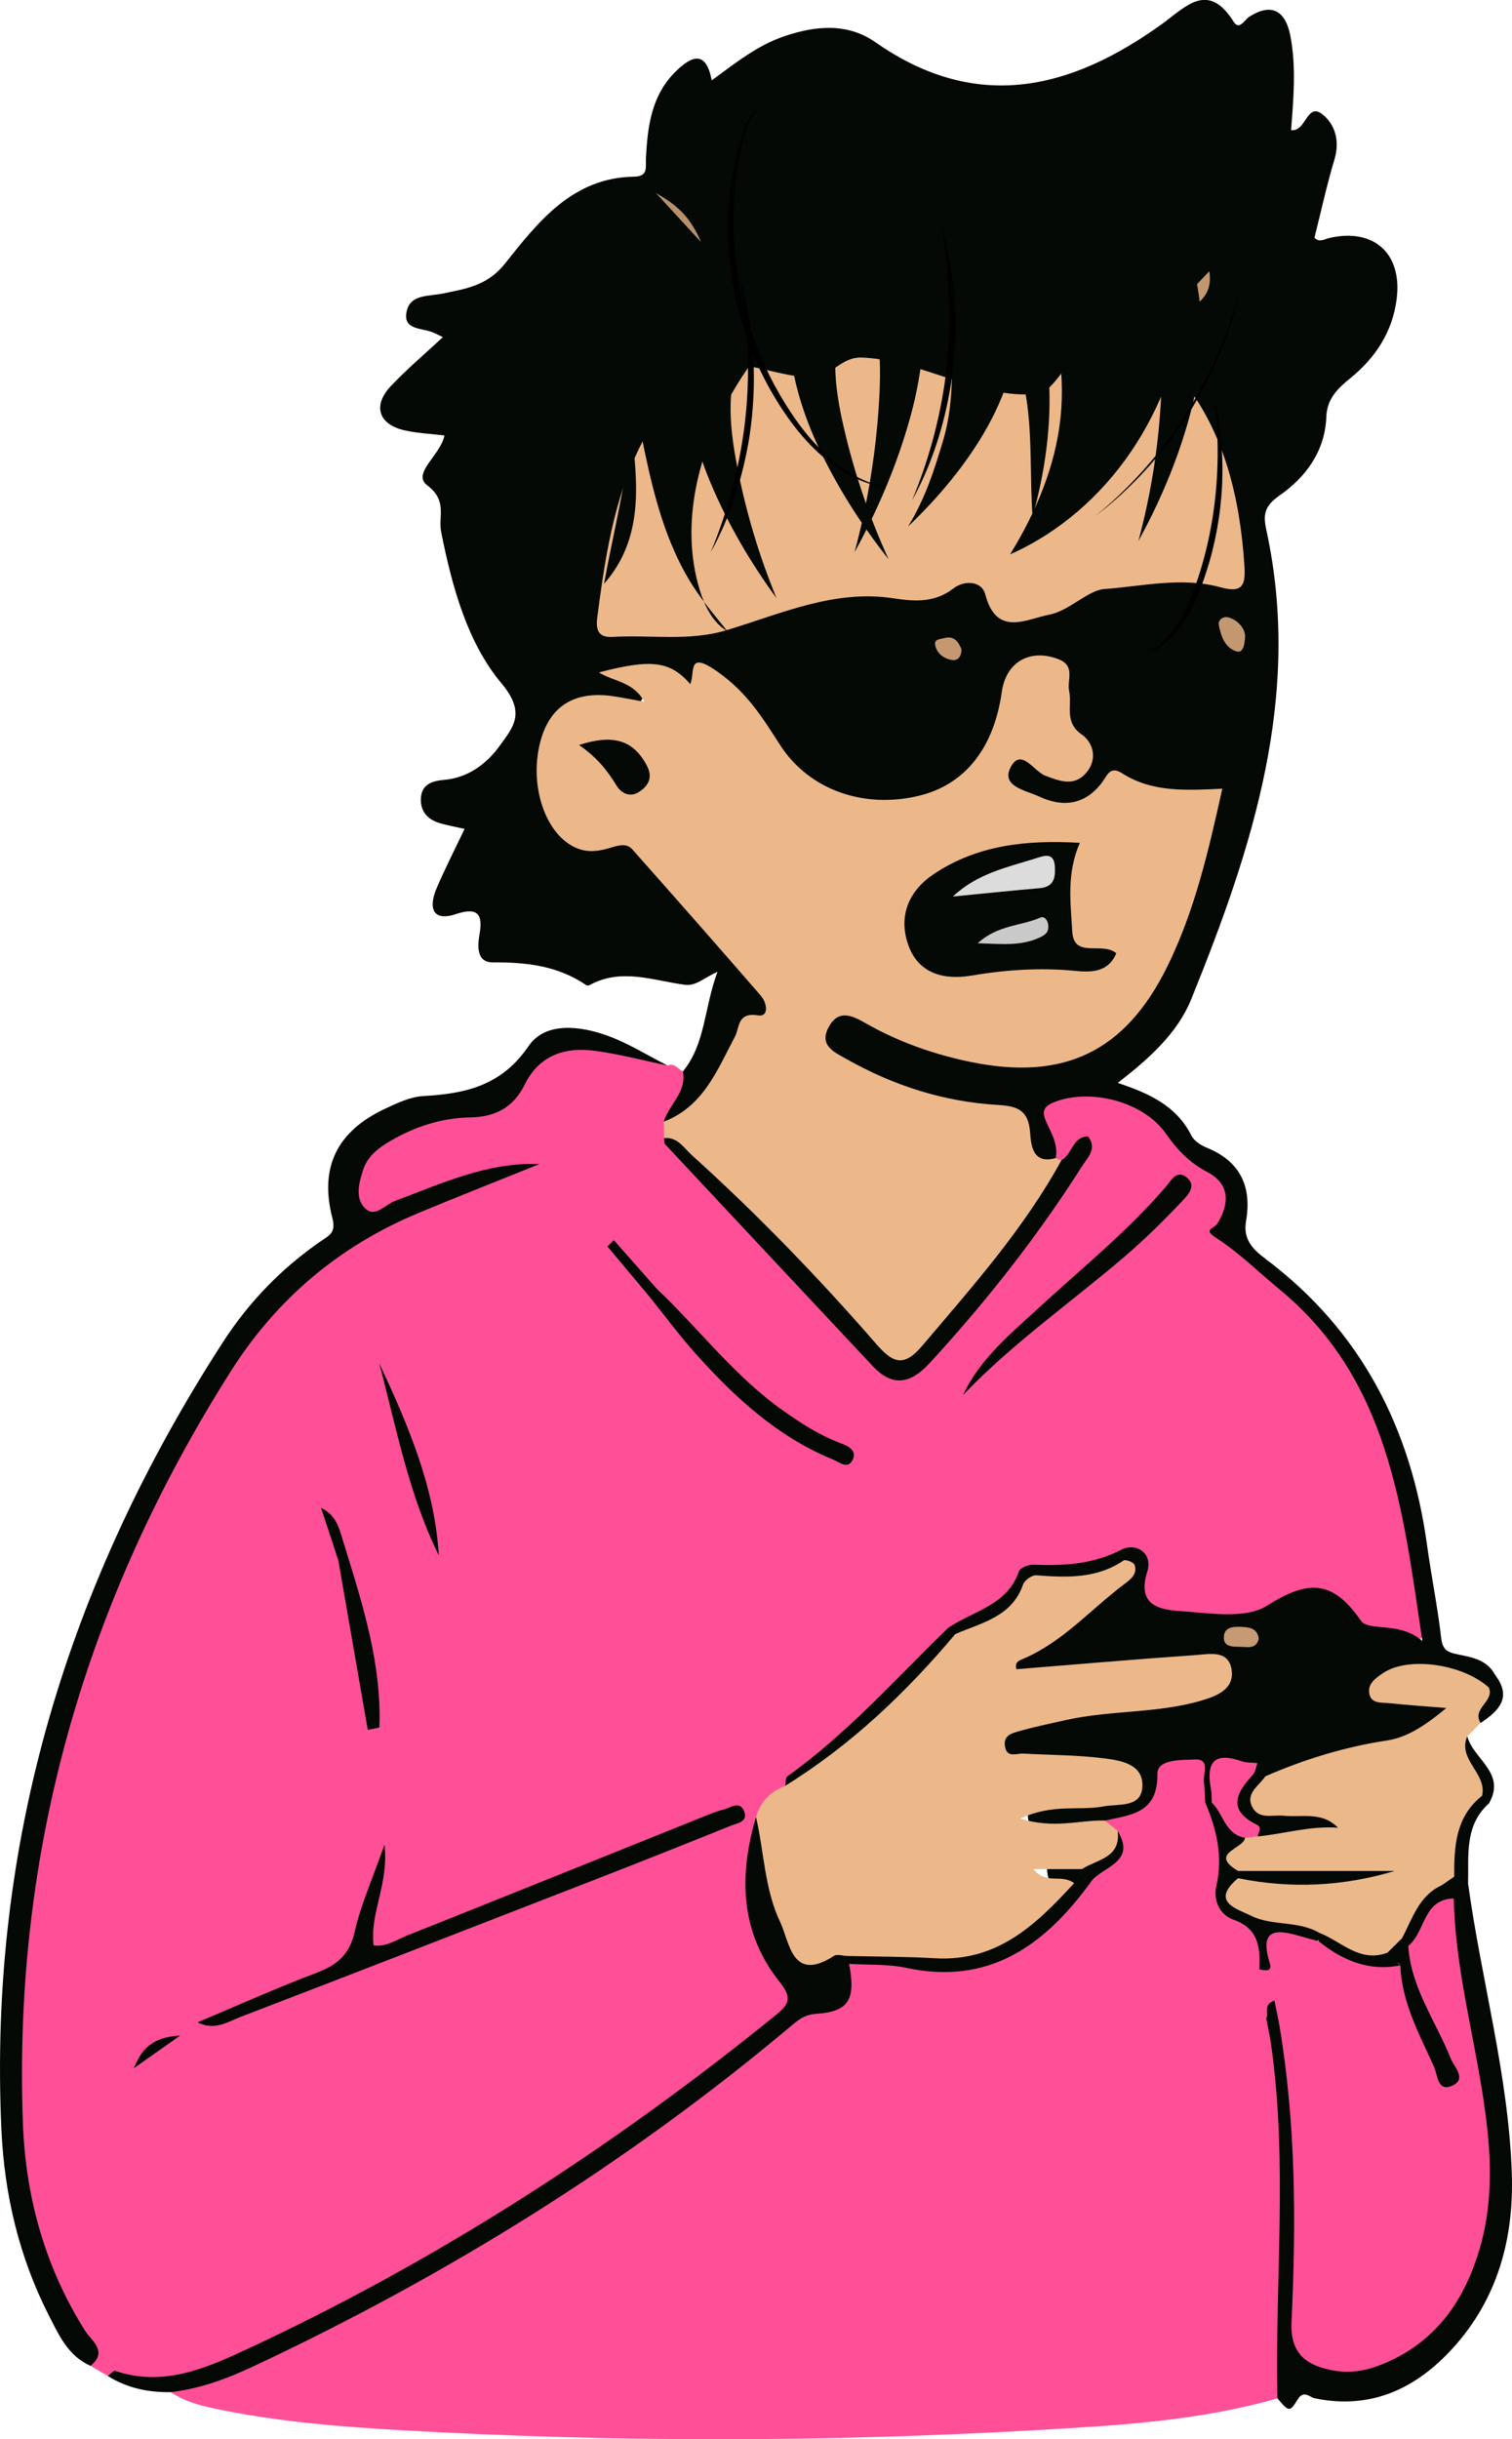 <?xml version="1.0" encoding="UTF-8"?><svg id="Layer_2" xmlns="http://www.w3.org/2000/svg" viewBox="0 0 703.53 1134.77"><g id="Layer_1-2"><path d="M50.18,1105.33c-2.69-1.57-5.39-3.14-8.08-4.71-1.11-7.5-5.44-13.57-9.17-19.81-18.57-30.96-26.13-64.94-27.15-100.51-2.89-100.01,19.38-194.77,63.44-284.02,22.68-45.95,47.16-91.54,93.34-119.96,25.61-15.76,53.46-25.36,78.44-33.54-15.75,4.55-34.39,11.1-52.62,18.98-7.04,3.04-15.29,8.31-21.47.18-6.61-8.69-3.77-18.15,3.22-25.76,11.57-12.6,26.5-18.52,43.31-19.51,11.19-.66,19.77-5.03,26.85-13.93,15.01-18.88,29.86-22.38,52.63-13.48,5.84,2.28,11.56,4.87,17.66,6.44,3.28-1.37,4.86,1.65,7.18,2.78,7.19,8.97-1.23,15.23-3.86,22.49-.71,2.72-.79,5.47-.27,8.24,8.3,13.55,21.13,23.05,31.26,34.99,19.25,22.68,40.95,43.18,60.95,65.26,10.71,11.82,16.42,11.09,27.01-.97,24.84-28.29,48.27-57.72,68.82-89.58,1.74-.64-2.5-2.45-1.32-.71.11.17-.38.38-1.21,1-1.74,1.29-3.61,2.04-5.79,2.03-1.57-.36-2.86-1.13-3.88-2.38-2.25-8.63-11.52-17.68-3.06-25.99,8.77-8.62,20.92-8.35,32.62-4.92,9.22,2.7,17.89,6.64,24.02,14.14,6.68,8.17,13.65,15.69,22.71,21.35,7.01,4.37,9.73,12.07,6.87,19.27-4.15,10.46,1.75,15.43,8.19,21.11,12.08,10.65,25.17,19.8,35.8,32.53,24.81,29.71,36.29,64.31,42.09,101.5,1.69,10.87,4.71,21.5,5.58,32.48.76,9.59-1.42,15.26-13.33,11.71-11.84-3.53-24.73-3.49-32.6-15.89-2.92-4.59-9.46-4.73-14.36-1.6-15.43,9.83-32.81,9.88-49.97,9.71-16.73-.16-22.59-5.75-25.44-22.65-1.13-6.7-4.74-8.52-9.63-5.43-10.45,6.6-21.87,6.41-33.38,6.54-5.1.06-9.39,1.93-11.97,6.27-6.66,11.18-17.94,15.58-28.92,20.51-10.38,4.27-14.73,14.57-21.66,22.18-16.62,18.26-36.75,32.49-54.67,49.23-4.85,5.11-11.22,8.97-13.25,16.38-7.39,26.16-5.24,50.84,11.35,73.23,7.48,10.1,1.42,16.02-6.07,22.15-49.95,40.92-102.84,77.55-158.81,109.77-25.46,14.65-52.09,26.98-78.04,40.64-23.2,12.21-46.77,20.8-73.33,12.26Z" style="fill:#ff5097; stroke-width:0px;"/><path d="M441.11,757.37c11.59-8,27.59-10.41,33.02-26.4.56-1.64,4.44-3.14,6.71-3.05,14.15.55,27.62-.11,40.91-6.97,6.62-3.42,14.88,1.28,12.03,10.36-4.95,15.78,6.17,17.57,15.58,18.21,13.49.93,30.11,3.79,40.14-2.52,18.99-11.95,30.41-12.31,43.73,6.95,3.63,5.25,18.05.16,28.58,9.48-9.22-62.58-15.84-121.89-66.46-163.59-9.7-7.99-18.72-17.01-29.21-23.75-6.79-4.37-1.39-4.12.34-6.94,5.55-9.06,6.03-18.27-4.75-23.91-8.2-4.29-13.93-10.24-19.18-17.78-10.53-15.14-35.38-21.31-52.07-14.72-5.7,2.25-5.53,5.14-3.48,9.57,2.4,5.19,5.36,10.27,4.26,16.38-8.27,5.69-11.9-1.31-13.6-6.55-3.58-11-11.28-13.31-21.4-14.74-20.28-2.87-40.14-7.75-58.13-18.27-3.16-1.85-6.52-3.41-9.31-5.83-5.03-4.36-9.06-9.48-5.48-16.35,3.9-7.49,10.77-7.33,17.79-5.15,4.52,1.4,8.58,3.9,12.89,5.8,19.33,8.53,39.19,13.7,60.69,14.23,27.39.69,45.96-12.24,59.27-34.25,14.28-23.61,20.85-50.18,27.33-76.69,1.99-8.13-1.63-10.5-8.9-10.27-8.46.26-16.78-.78-24.68-3.91-7-2.77-11.73,1.06-17.16,4.56-12.09,7.8-27.67,6.4-37.98-2.64-4.22-3.7-7.52-8.05-4.06-13.58,3.17-5.06,8.14-3.49,12.67-1.6,2.42,1.01,4.64,2.45,7.11,3.34,4.06,1.46,8.39,2.62,11.54-1.38,3-3.8,2.02-8.31-.6-11.71-5.1-6.64-6.79-13.83-6.16-22.04.46-5.99-2.16-10.2-8.86-10.5-6.17-.27-11.6.83-13.57,7.86-.57,2.02-.84,4.11-1.32,6.14-7.48,32.15-23.16,47.64-51.53,50.98-24.97,2.93-52.78-13.09-64.41-38.96-4.85-10.8-15.77-21.56-22.12-19.3-15.2,5.43-26.24-9.44-39.27-3.32,2.44,2.69,9.07,4.75,7.01,10.05-2.35,6.06-8.84,3.66-13.92,3.36-17.48-1.04-25.23,3.88-29.74,18.84-4.39,14.57,1.37,35.01,11.65,41.44,3.21,2.01,6.95,3.79,10.4,2.66,13.77-4.51,20.99,3.73,29.05,12.77,14.97,16.8,30.22,33.37,44.69,50.61,6.97,8.31,11.02,15.91-1.26,24.73-8.31,5.98-9.6,18.49-16.8,26.2-6.77,7.25-11.06,18.56-24.24,16.56,2.45-7.97,10.76-13.72,8.89-23.34,10.53-12.76,9.79-29.28,16.1-46.33-6.26,2.72-9.88,6.73-15.23,6.02-14.77-1.96-29.65-7.99-44.4.23-.38.21-1.15.14-1.53-.12-13.12-8.92-27.72-10.64-43.25-10.51-7.35.06-7.43-6.69-6.3-13.14,1.45-8.22.02-13.03-10.86-9.38-11.23,3.76-12.91-3.11-9.11-12,3.87-9.05,8.36-17.82,13-27.59-4.38-.99-7.85-1.62-11.22-2.58-5.61-1.58-9.23-5.17-9.12-11.21.12-6.74,4.93-8.51,10.66-9,11.31-.96,20-7.46,26.06-15.92,6.11-8.53,12.44-15.11.8-29.01-15.96-19.04-23.03-45.14-28.06-70.36-1.47-7.38,3.1-14.5-6.54-21.8-7.24-5.49,6.46-14.23,8.05-23.16-6.23-.76-12.52-1.02-18.55-2.38-12.13-2.73-14.97-11.51-6.37-20.6,7.49-7.93,15.88-15,24.21-22.77-1.62-.76-2.92-1.35-4.19-1.97-5.09-2.49-14.82-.93-12.62-10.24,1.84-7.78,10.1-6.68,16.85-8.09,10.3-2.15,20.53-3.48,28.72-13.76,15.46-19.38,31.43-40.14,60.14-40.58,6.78-.1,5.37-4.38,5.58-8.55.73-14.81,2.55-29.4,13.96-40.5,7.26-7.07,13.98-9.96,16.64,4.26,11.09-8.12,21.28-16.33,33.92-20.59,14.56-4.9,29.26-6.24,42.26,2.85,46.93,32.8,90.7,22.24,133.36-8.51,10.87-7.83,21.32-20.16,33.31-1.04,2.63,4.19,4.93-.78,7.17-2.23,10.84-7.02,17.03-2.39,19.19,8.64,2.83,14.5,1.5,29.24.37,44.04,6.98.92,7.28-13.04,14.48-7.45,6.04,4.7,8.28,12.49,5.7,21.08-3.59,11.95-6.23,24.18-9.3,36.39,2.22,2.44,4.68.65,7.05.11,20.6-4.68,33.84,7.24,31.21,28.29-1.92,15.39-9.83,27.44-21.64,37.02-5.85,4.74-10.8,9.54-11.1,17.88-.58,15.97-9.54,28.11-21.66,36.55-7.13,4.97-7.85,8.83-6.26,16.1,16.82,77.22-6.55,148.2-34.87,218.16-6.57,16.22-19.89,27.95-34.26,39.1,14.57,4.86,27.28,10.58,34.25,24.48,1.25,2.5,4.46,4.56,7.23,5.68,15.58,6.36,20.94,18.09,18.23,34-1.45,8.48,2.75,12.97,9.12,17.75,44.33,33.33,67.62,78.72,75.07,133.01,1.99,14.52,4.95,28.91,6.61,43.46.64,5.59,3.23,6.57,7.76,7.49,6.56,1.33,13.51,2.5,17.2,9.35,2.7,3.6,1.6,5.85-2.48,7.05-15.49-5.29-30.9-12.59-49.84-2.33,8.65,5.75,16.64,5.4,23.83,7.39,8.52,2.35,8.57,6.84,2.34,11.86-5.33,4.3-11.7,7.67-18.2,8.93-20.54,3.97-40.36,10.6-60.66,15.43-2.97-.35-5.21-2.5-8.03-3.24-15.5-6.77-14.26,7.36-18.41,14.75-1.41.62-2.82.65-4.24.02-1.06-1.18-1.71-2.58-2.33-4.04-1.66-3.94.35-10.59-6.63-10.69-4.67-.07-7.43,3.76-8.98,7.78-5.38,13.95-17.68,16.64-30.24,19.11-5.69,1.23-11.5,1.55-17.22,1.01-6.32-.59-16.23,1.74-16.21-7.56.01-7.81,9.38-6.46,15.36-6.91,7.3-.55,14.72.07,21.86-1.98,3.39-.98,8.03-1.47,7.99-6.06-.03-4.31-4.35-5.51-7.79-6.7-6.56-2.28-13.43-2.03-20.24-2.08-5.24-.04-10.51.28-15.72-.17-6.06-.53-13.97.57-15.11-7.79-1.21-8.95,6.73-10.96,13.2-12.8,11.59-3.3,23.37-5.96,35.49-6.57,12.06-.6,23.94-2.81,35.87-4.37,6.4-.84,16.5-1.73,15.88-9.54-.7-8.8-10.85-6.31-16.88-5.57-16.13,1.99-32.42,2.08-48.47,4.62-6.76,1.07-13.55,1.53-20.37,1.41-3.06-.05-6.69.18-7.84-3.62-1.05-3.5,1.49-5.81,3.72-8.05,1.48-1.49-.58-.06,1.23-.95,15.74-7.78,27.31-20.63,39.58-33.77,0,0-.65.43-2,.55-19.78,1.78-37.86,6.83-51.96,22.4-3.58,3.95-10.21,5.14-16.17,5.24-2.6-.4-4.86-1.19-4.78-4.46Z" style="fill:#040905; stroke-width:0px;"/><path d="M514,846.98c12.07-2.71,24.76-3.25,24.54-21.72-.08-7,11.16-6.4,17.31-6.72,7.57-.39,3.77,6.7,4.34,10.7.43,3.06.39,6.18.57,9.27,8.51,7.91,12.7,16.98,10.57,29.15-1.84,10.52-.93,20.21,11.11,26.16,8.64,4.27,7.16,14.14,7.3,22.42.25,8.47-4.3,17.77,4.36,24.81,3.74,22.64,5.72,45.34,5.47,68.32-.32,29.2-.43,58.4.13,87.6.13,6.71.75,13.73-5.31,18.76-35.92,10.36-73.06,12.53-109.96,14.67-99.2,5.75-198.49,5.83-297.71.17-27.57-1.57-55.22-3.77-82.41-9.16-8.61-1.71-17.38-3.48-24.91-8.57,19.81-10.3,41.04-17.32,61.07-27.32,79.39-39.62,153.83-86.64,221.81-143.76,4.89-4.11,10.23-7.18,16.52-8.58,7.22-1.6,12.72-5.18,13.28-13.29.53-7.72,5.78-9.13,11.92-9.52,5.75-.37,11.63-.86,17.19.59,28.47,7.42,51.27-1.91,70.33-23.06,3.85-4.27,8.17-8.1,11.96-12.41,3.98-7.53,16.23-9.76,13.67-21.44-1.14-2.32-3.12-4.27-3.14-7.08Z" style="fill:#ff5097; stroke-width:0px;"/><path d="M310.58,495.69c-11.17-2.32-22.26-5.27-33.54-6.81-14.03-1.92-26.09,1.87-32.89,15.68-5.19,10.54-13.63,15.07-25.25,15.26-13.31.22-25.72,4.26-37.23,10.94-5.53,3.21-10.63,7.1-12.68,13.4-1.94,5.97-3.9,13.11.79,17.88,4.66,4.73,9.33-1.59,13.83-3.27,21.81-8.16,43.07-18.19,67.46-17.26-18.74,7.57-37.56,14.97-56.22,22.73-36.85,15.34-65.99,39.84-87.42,73.64C39.68,744.73,6,861.08,10.66,987.82c1.26,34.42,10.35,67.04,29.04,96.64,2.73,4.32,10.78,9.52,2.39,16.16-10.42-4.61-14.76-14.42-19.45-23.63-13.74-26.98-20.58-56-21.97-86-6.19-133.55,30.96-255.1,103.1-366.66,12.03-18.61,27.3-34.4,45.66-47.02,3.75-2.58,7-3.79,5.23-10.63-6.17-23.88,2.32-40.49,24.61-50.94,5.63-2.64,11.73-5.5,17.76-5.84,19.66-1.13,36.32-4.78,48.97-23.31,7.71-11.3,23.86-9.41,36.61-4.79,9.73,3.52,18.68,9.18,27.98,13.89Z" style="fill:#040905; stroke-width:0px;"/><path d="M588.79,826.35c18.2-7.93,36.88-13.68,56.69-16.67,9.63-1.45,18.54-7.63,27.51-15.1-8.89-.73-17.8-1.31-26.67-2.25-3.41-.36-8.12.35-9.13-4.16-1.06-4.76,2.83-7.46,6.31-9.82,11.61-7.85,36.76-4.41,49.21,6.65,6.43,7.28-2.53,11.02-3.79,16.54-2.07,2.07-4.14,4.13-6.21,6.2-.49,10.58,12.29,17.18,8.61,28.72-9.94,9.81-12.28,22.24-12.21,35.51-1.14,2.93-3.32,4.97-5.75,6.8-9.83,5.71-12.48,16.9-19.06,25.11-2.24,3.17-5.01,5.73-8.51,7.47-14.18,5.62-24.11-5.32-35.89-9.18-11.37-2.96-23.1-4.58-33.6-10.41-5.67-3.15-7.72-8.05-7.82-13.97-.09-5.75,3.44-6.79,8.28-5.52,21.42,2.24,42.92.05,56.7.77-13.07-.35-33.83.94-54.56-.46-12.54-6.26-12.55-7.08-.21-20.08,2.3-1.2,4.77-1.93,7.32-2.31,9.89-1.93,19.88-2.8,26.59-2.05-3.68.13-10.76-.39-17.83.15-6.5.5-13.02-.09-14.64-7.93-1.41-6.85,1.13-12.19,8.64-14Z" style="fill:#ebb889; stroke-width:0px;"/><path d="M507,876.33c-21.2,28.79-46.89,47.37-85.28,39.15-8.54-1.83-17.58-1.3-26.65-1.87,3.21,16.69-.11,22.24-15.4,23.26-5.59.37-8.54,3.08-11.99,5.98-76.13,63.88-159.82,115.77-249.67,157.95-12.35,5.8-24.98,10.51-38.63,12.05-10.41.16-20.26-1.88-29.2-7.5,1.14-.85,2.62-2.66,3.4-2.4,21.19,7.2,40.15-.29,58.83-8.92,89.26-41.24,171.26-94.04,247.62-155.82,5.84-4.72,9.53-7.73,3.04-15.79-18.67-23.16-19.44-49.65-11.31-77.11,7.78,6.34,6.14,16.07,8.6,24.3,1.64,5.49,2.51,11.21,4.14,16.73,5.98,20.22,8.2,21.58,29.12,20.64,14.09-.64,28.24-.79,42.3-.05,20.81,1.1,35.73-9.47,49.52-22.94,1.75-1.71,4.26-3.19,3.37-6.44-3.11-11.32-2.62-11.86,9.85-11.21,2.11.11,4.11.72,6.05,1.55,3.19,2.17,4.83,4.75,2.28,8.45Z" style="fill:#040905; stroke-width:0px;"/><path d="M670.85,877.06c1.93-1.34,3.85-2.67,5.78-4.01,3.7-1.99,4.66,1.49,6.48,3.25,6.15,44.98,18.77,89.01,20.33,134.66,1.04,30.37-6.56,58.33-27.25,81.21-17.06,18.87-38.07,29.03-64.5,23.54-2.37-.49-5.06-4.06-7.88.54-3.71,6.05-4.13,5.79-9.43-.51-1.18-54.82,4.85-109.76-2.93-164.46-.58-4.09-1.5-8.12-2.26-12.18-3.25-3.86-4.02-8.16,1.42-9.88,5.48-1.73,7.16,3.42,7.87,7.46,3.62,20.62,7.13,41.28,7.3,62.29.2,25.13-.21,50.26.15,75.39.27,19.28,9.16,26.99,28.04,22.77,26.1-5.83,40.79-24.93,48.81-48.67,9.66-28.6,6.1-57.98.36-86.91-4.79-24.16-9.15-48.33-10.88-72.9.61-3.97-2.55-7.52-1.42-11.58Z" style="fill:#040905; stroke-width:0px;"/><path d="M683.11,876.29c-2.16-1.08-4.32-2.16-6.48-3.25-.05-14.04.61-27.83,12.96-37.59,2.91-.48,4.68.06,3.19,3.54-11.46,10.3-9.35,24.11-9.67,37.3Z" style="fill:#040905; stroke-width:0px;"/><path d="M692.78,838.99c-1.06-1.18-2.13-2.36-3.19-3.54,2.52-10.43-11.58-16.75-6.87-27.72,2.73,10.62,18.33,17.1,10.06,31.26Z" style="fill:#040905; stroke-width:0px;"/><path d="M688.93,801.54c-4.3-6.79,6.71-10.07,3.79-16.54,2.76-1.11,2.3-3.76,2.83-5.93,8.23,10.57,1.85,16.83-6.62,22.47Z" style="fill:#040905; stroke-width:0px;"/><path d="M308.86,521.8c18.41-7.01,24.85-23.97,33.1-39.54,2.25-4.25.99-11.45,10.71-9.9,5.36.86,4.2-5.87,1.34-9.16-19.82-22.82-39.76-45.53-59.84-68.11-2.81-3.16-6.91-1.64-10.41-.61-5.11,1.5-10.03,2.27-15.27.15-14.45-5.84-22.48-28.77-17.11-49.45,4.38-16.86,16.08-24.07,34.5-21.21,4.07.63,8.1,1.45,13.91,2.51-5.02-9.38-14.18-9.35-21.12-13.65,24.37-6.42,33.27-5.29,42.52,5.46,2.34-5.66-1.61-15.88,12.64-5.83,13.8,9.73,20.84,21.22,29.08,34.04,13.67,21.26,39.46,29.91,64.95,23.63,21.22-5.23,34.57-22.07,38.28-48.28,1.98-14.01,13.21-20.23,26.32-15.2,8.13,3.11,3.91,9.74,5,14.75,1.49,6.85-2.48,14.46,5.87,20.31,5.69,3.98,7.44,11.93,1.8,18.14-5.52,6.08-12.05,3.57-18.77,1.01-5.35-2.04-11.49-13.54-16.3-3.53-4.14,8.62,7.48,10.41,13.5,13.24,11.19,5.26,21.48,3.78,29.27-6.64,2.48-3.31,3.63-7.81,9.34-4.16,14.02,8.95,29.88,7.92,46.57,7.14-6.43,28.96-12.85,56.91-25.64,82.82-19.58,39.65-48.14,53.24-91.6,44.28-17.02-3.51-33.22-9.22-48.37-17.8-6.2-3.51-12.76-7.06-17.44,1.42-4.9,8.88,2.64,11.92,8.53,15.24,21.73,12.25,45.06,19.67,69.93,21.16,9.09.54,14.34,2.17,15.15,12.78.42,5.45.96,15.11,11.95,11.92.81.59,1.71.92,2.71.97,3.23,5.86-.95,10.01-3.66,14.19-16.83,26-35.97,50.24-57.22,72.75-11.85,12.55-16,12.51-28.35.09-19.93-20.04-38.14-41.7-58.2-61.66-12.24-12.18-24.89-23.86-37.54-35.57-.04-2.55-.08-5.11-.11-7.66Z" style="fill:#ecb889; stroke-width:0px;"/><path d="M503.41,869.53h-22.6c6.11,7.55,12.8,1.99,18.97,6.54-17.81,19.5-35.81,36.63-64.72,34.93-13.58-.79-27.21-.74-40.82-1.07-2.09-.05-4.75-.97-6.2-.03-19.62,12.7-20.56-6.39-25.05-15.8-7.24-15.18-7.46-32.5-11.21-48.8,2.07-7.16,6.76-11.85,13.6-14.53,25.09-20.55,50.34-40.94,71.06-66.19,2.08-2.53,5.19-3.27,8.06-4.4,12.23-5.29,26.28-7.95,31.54-23.06.69-1.97,4.14-4.43,6.12-4.28,14.17,1.1,28.06,1.66,40.63-6.88.91-.62,4.63.78,5.08,1.97,1.61,4.27-1.94,6.94-4.69,8.99-15.6,11.69-28.61,26.92-47.06,34.77-1.73.74-4.15,1.37-3.18,4.85,27.69-2.23,55.45-4.64,83.25-6.56,6.38-.44,15.37-2.61,16.86,6.68,1.43,8.93-6.47,12.22-13.73,14.38-20.72,6.16-42.6,4.45-63.54,9.19-7.12,1.61-14.3,3.06-21.31,5.06-3.3.94-7.63,1.83-6.89,6.96.83,5.82,5.36,3.37,8.62,3.55,12.51.69,25.12.63,37.52,2.21,8.04,1.02,18.72,2.78,17.78,13.68-.81,9.44-11.28,7.38-18.01,8.67-11.4,2.17-23.63-1.43-38.71,5.65,15.62,5,27.53.62,39.22.94,2.02,1.59,4.03,3.18,6.04,4.77,2.94,13.86-6.31,16.32-16.63,17.79Z" style="fill:#ecb889; stroke-width:0px;"/><path d="M308.98,529.46c6.27-.64,9.15,4.52,12.86,7.87,30.35,27.41,58.78,56.76,85.59,87.59,7.96,9.15,12.95,11.44,21.74,1.08,23.34-27.5,47.32-54.44,64.77-86.33,4.98-2.58,4.91-10.75,12.28-11.04,4.47,5.69-.18,9.87-2.7,13.84-20.81,32.77-44.71,63.14-70.99,91.7-8.75,9.51-17.12,11.34-26.49,1.33-32.19-34.37-64.39-68.72-96.53-103.13-.57-.61-.37-1.93-.53-2.91Z" style="fill:#040905; stroke-width:0px;"/><path d="M91.91,940.83c18.87-7.93,36.89-16.09,55.36-23.05,9.57-3.61,15.35-8.42,17.75-19.05,2.83-12.55,8.24-24.53,13.89-40.61,2.1,18.55-6.94,31.64-5.06,46.91,5.8.83,10.65-2.65,15.6-4.62,45.67-18.16,91.24-36.56,136.85-54.87,3.4-1.36,6.8-2.82,10.33-3.7,3.19-.79,7.48-4.31,9.56.65,2.17,5.18-3.38,5.72-6.33,6.92-20.83,8.45-41.73,16.73-62.68,24.88-55.05,21.42-110.11,42.84-165.26,64-5.97,2.29-12.05,6.57-20.01,2.54Z" style="fill:#040905; stroke-width:0px;"/><path d="M448.11,649c7.92-17.01,22.12-28.49,35.32-40.66,19.97-18.4,41.19-35.46,58.98-56.19,2.39-2.78,5.08-8.32,9.92-4.26,4.65,3.9.11,8.34-2.21,10.8-8.57,9.1-17.53,17.92-27.02,26.04-24.97,21.37-52.1,40.24-74.99,64.26Z" style="fill:#040905; stroke-width:0px;"/><path d="M305.54,599.48c19.64,18.63,36.06,40.57,58.39,56.44,8.53,6.07,17.24,11.73,27.08,15.42,3.6,1.35,7.69,3.26,5.85,7.52-2.16,5.01-6.27,1.37-9.29.13-25.77-10.56-45.66-28.88-63.87-49.22-7.62-8.52-14.44-17.76-21.62-26.68-.99-3.25.51-4.12,3.45-3.61Z" style="fill:#040905; stroke-width:0px;"/><path d="M204.19,723.64c-14.06-28.55-19.75-59.36-27.76-89.49,13.38,28.62,25.83,57.52,27.76,89.49Z" style="fill:#040905; stroke-width:0px;"/><path d="M160.37,719.27c8.55,27.6,17.26,55.16,16.16,84.39-1.8.37-3.6.75-5.4,1.12-4.57-26.31-9.15-52.62-13.72-78.93-.94-3.06-2.95-6.59,2.95-6.57Z" style="fill:#040905; stroke-width:0px;"/><path d="M444.5,760.18c-22.99,27.33-48.61,51.71-79.13,70.59.3-1.5.07-3.74.98-4.39,27.83-19.86,50.42-45.38,74.75-69.01,1.13.94,2.26,1.87,3.39,2.81Z" style="fill:#040905; stroke-width:0px;"/><path d="M305.54,599.48c-1.15,1.2-2.3,2.41-3.45,3.61-6.49-7.74-12.97-15.49-19.46-23.23,1-.97,2-1.94,3.01-2.91,6.63,7.51,13.27,15.02,19.9,22.53Z" style="fill:#040905; stroke-width:0px;"/><path d="M160.37,719.27c-.98,2.19-1.97,4.38-2.95,6.57-2.68-8.13-5.36-16.26-8.05-24.39,8.13,3.91,8.73,11.29,11,17.81Z" style="fill:#040905; stroke-width:0px;"/><path d="M62.31,962.13c3.35-8.27,7.95-14.48,21.53-15.17-9.51,6.7-15.52,10.94-21.53,15.17Z" style="fill:#040905; stroke-width:0px;"/><path d="M554.42,143.65c-11.71,9.88-17.81,16.44-4.07,33.45,19.33,23.93,26.75,55.06,28.7,86.54.55,8.87-1.21,12.33-11.13,9.58-17.89-4.95-36.29-.5-54.12.82-7.59.56-16.27,10.12-25.58,11.92-10.84,2.1-24.54,10.44-29.77-9.41-1.72-6.52-9.87-6.59-14.72-2.87-8.85,6.8-18.02,6.18-28.04,4.65-27.57-4.21-52.33,7.26-77.71,14.87-17.52,5.25-35.35,2.04-53.02,3.1-6.79.41-7.75-3.62-7.05-9.05,5.98-46.74,14.21-92.44,56.42-122.5,1.69-1.2,3.59-2.6,4.47-4.36,13.79-27.69,38.16-24.47,62.48-21.68,27.06,3.1,53.67,8.77,80.19,14.7,25.2,5.64,48.72,5.27,68.65-13.96,3.58-.79,5.01.62,4.32,4.21Z" style="fill:#ecb889; stroke-width:0px;"/><path d="M576.04,873.77c-13.15,11.12-.4,14.24,6.2,17.51,9.78,4.84,21.8,2.13,31.6,7.89.7,1.49.45,2.76-.87,3.78-9.14,1.63-20.75-.72-21.49,14.2-.08,1.64-4.16,2.67-5.53-.98.45-10.05-.16-18.97-12.14-23.16-6.13-2.14-9.38-8.82-7.87-15.44,3.17-13.83.21-26.53-5.17-39.06,1.01-.02,2.03,0,3.04.03,9.2,1.65,10.66,10.62,15.5,16.39-.52,5.27-17.21,7.14-3.25,15.45.76.76,1.01,1.51.75,2.26-.26.75-.51,1.13-.77,1.13Z" style="fill:#040905; stroke-width:0px;"/><path d="M579.3,854.93c-9.33-1.53-10.01-11.23-15.5-16.39-.09-2.02.06-4.08-.32-6.05-2.25-11.87.78-17.82,14.07-13.18,2.33.81,5,.64,7.51.93,3.6,2.91,1.31,5.64-.55,7.98-5.98,7.53-9.22,13.93,2.87,19.3,4.4,1.96.17,4.93-2.12,6.81-1.99.21-3.98.41-5.97.62Z" style="fill:#ff5097; stroke-width:0px;"/><path d="M585.27,854.31c.06-1.82,2.21-4.11-.39-5.38-13.74-6.75-9.91-14.69-1.95-23.25,1.23-1.33,1.44-3.61,2.12-5.45,3.96.38,3.26,3.61,3.73,6.12-3.01,4.53-9.7,8.07-5.87,14.72,3.14,5.45,9.46,3.11,14.44,3.63,8.53.89,17.82-2.09,25.2,5.59-12.84-.98-24.91,2.83-37.29,4.03Z" style="fill:#040905; stroke-width:0px;"/><path d="M305.18,89.78c9.56,5.52,15.79,10.59,21.04,22.85-7.52-8.17-13.16-14.3-21.04-22.85Z" style="fill:#b9906b; stroke-width:0px;"/><path d="M579.35,296.09c-.24,4.58-1.19,7.86-4.13,6.91-5.31-1.71-7.05-7.04-8.06-11.93-.61-2.93,2.23-4.71,4.96-3.71,4.69,1.72,7.18,5.45,7.24,8.73Z" style="fill:#c39871; stroke-width:0px;"/><path d="M585.7,762.38c-1.17,4.93-5.17,3.81-8.55,3.75-3.51-.06-8.11.18-7.68-4.87.38-4.54,4.74-4.58,8.4-4.41,3.69.17,7.2.75,7.84,5.52Z" style="fill:#c69a72; stroke-width:0px;"/><path d="M447.38,302.11c-.03,3.04-1.46,5.44-4.51,4.92-3.64-.62-6.84-2.88-7.71-6.78-.68-3.01,2.36-2.89,4.11-3.38,4.53-1.26,6.69,1.53,8.11,5.24Z" style="fill:#c49971; stroke-width:0px;"/><path d="M554.42,143.65c-1.44-1.4-2.88-2.81-4.32-4.21,3.75-3.95,7.5-7.9,12.6-13.27,1.54,9.98-3.68,13.57-8.28,17.48Z" style="fill:#c29770; stroke-width:0px;"/><path d="M585.94,916.16c2.54.56,6.19,1.36,4.9-2.81-5.34-17.22,4.06-15.62,15.12-12.34,2.51.74,5.05,1.39,7.57,2.07,12.06,5.42,24.15,10.71,37.86,9.48,7.03,15.63,10.31,32.85,20.07,47.37-7.56-17.95-19.02-34.66-18.12-55.37,3.14-6.02,6.42-11.97,10.53-17.35,3.09-4.05,6.46-8.72,12.55-4.01.69,32.11,9.31,63.03,13.99,94.55,3.32,22.36,4.67,44.92-1.53,66.99-7.11,25.32-20.92,45.42-46.57,55.48-7.03,2.76-14.23,3.91-21.52,2.63-12.44-2.18-20.56-7.44-19.85-22.64,2.17-46.05,2.06-92.11-5.61-137.8-.65-3.89-1.54-7.73-2.34-11.73-5.53,1.97-2.5,5.91-3.82,8.4-5.36-.2-7.01-2.83-5.8-8.03,1.14-4.9,1.71-9.93,2.54-14.9Z" style="fill:#ff5097; stroke-width:0px;"/><path d="M503.41,869.53c7.03-4.54,18.27-5.14,16.62-17.79,9.31,15.43-8.4,16.54-13.03,24.58-.36-2.71-.85-5.34-3.59-6.79Z" style="fill:#040905; stroke-width:0px;"/><path d="M655.28,905.23c1.17,19.47,12.79,34.97,19.67,52.28,1.63,4.09,8.05,9.9.28,12.98-6.42,2.54-6.31-5.33-8-9.04-6.88-15.14-14.99-29.93-15.67-47.14-1-2.99-7.51-.36-6-5.9,2.25-2.22,4.5-4.44,6.76-6.66,2.81-.4,4.37.27,2.97,3.47Z" style="fill:#040905; stroke-width:0px;"/><path d="M576.04,873.77c0-1.13.01-2.26.02-3.39,24.31,0,48.61,0,72.92,0-24.08,7.23-48.39,8.37-72.93,3.39Z" style="fill:#040905; stroke-width:0px;"/><path d="M655.28,905.23c-.99-1.16-1.98-2.32-2.97-3.47,4.94-9.16,7.81-19.88,18.54-24.7,1.42,2.45,5.9,2.13,5.6,6.15-14.44.24-13.15,15.6-21.16,22.02Z" style="fill:#040905; stroke-width:0px;"/><path d="M645.55,908.42c2,1.97,4,3.93,6,5.9-14.64,2.9-26.88-2.28-38.01-11.24.1-1.3.2-2.61.3-3.91,10.31,3.98,18.83,14.09,31.71,9.25Z" style="fill:#040905; stroke-width:0px;"/><path d="M502.46,392.1c-6.27,14.21-4.3,27.94-3.54,41.25.73,12.86,14.04,4.48,20.47,10.12-3.65,8.86-11.54,8.95-19.08,8.2-16.27-1.61-32.27-.52-48.35,2.19-12.94,2.17-24.82-.95-29.46-14.58-4.54-13.34.42-24.96,12.08-32.72,20.04-13.32,42.6-15.95,67.87-14.46Z" style="fill:#040905; stroke-width:0px;"/><path d="M269.42,346.58c15.83-5.14,25.35-2.33,31.61,9.7,2.66,5.11,1.01,8.95-3.4,11.95-4.51,3.07-8.59.72-10.71-2.7-4.09-6.6-8.54-12.73-17.51-18.95Z" style="fill:#040905; stroke-width:0px;"/><path d="M281.07,271.59c4.39-24.42,10.6-47.94,12.71-72.27,2.98,25.6,5.83,51.17-12.71,72.27Z" style="fill:#040905; stroke-width:0px;"/><path d="M443.38,417.08c11.45-10.8,25.27-13.57,38.5-17.75,3.76-1.19,8.61-3.18,8.97,4.01.25,5.16-.58,9.3-7.07,9.85-13.48,1.15-26.93,2.58-40.4,3.89Z" style="fill:#dcdcdc; stroke-width:0px;"/><path d="M454.94,438.81c9.27-8.57,20.16-7.98,29.11-11.93,1.97-.87,3.57,1.33,3.73,3.76.19,2.99-1.18,4.18-3.99,5.49-8.77,4.08-17.72,3.04-28.85,2.68Z" style="fill:#c9c9c9; stroke-width:0px;"/><path d="M553.67,137.31c-3.59,7.24-11.07,11.66-18.39,15.08-9.7,4.53-19.86,8.07-30.28,10.53-7.25,1.71-14.57,19.49-21.93,20.29-27.05,2.94-54.75-15.98-82.09-16.87-9.95-.33-13.52,8.87-23.47,9.15-12.5.35-31.38-7.98-43.71-5.91-16.39,2.76-32.98,7.68-45.75,18.32,12.19-20.66,24.02-43.07,45.2-54.33,11.88-6.32,25.33-8.87,38.25-12.61,13.79-3.99,27.13-9.41,40.88-13.51,6.59-1.97,13.36-3.65,20.24-3.55,7.22.1,14.26,2.15,21.19,4.18,11.02,3.23,22.04,6.46,33.07,9.68,7.01,2.05,14.39,4.33,19.33,9.71,1.76,1.91,3.16,4.18,5.2,5.79,2.34,1.85,5.3,2.67,8.22,3.28,10.84,2.25,23.33,3.54,34.05.77Z" style="fill:#040905; stroke-width:0px;"/><path d="M380.3,150.07c-6.88-1.25-13.73,2.37-19.13,6.82-8.35,6.87-14.69,15.87-20.11,25.22-16.11,27.79-24.86,61.64-15.47,92.36,2.31,7.55,6.07,15.24,12.89,19.21-6.24-7.8-12.62-15.2-17.75-23.77-10.83-18.05-16.32-38.77-20.66-59.37-3.97-18.85-6.98-39.09.41-56.89" style="fill:#040905; stroke-width:0px;"/><path d="M552.55,140.69c-3.6,24.68-12.26,48.76-26.28,69.4-14.02,20.64-33.49,37.73-56.3,47.82,11.93-19.25,21.23-41.25,23.51-63.79,2.28-22.54-1.76-45.94-13.07-65.57" style="fill:#040905; stroke-width:0px;"/><path d="M472.34,142.97c5.29,37.16-22.29,75.78-49.86,102.02,8.23-13.41,12.18-26.32,16.1-39.2,4.92-16.17,4.49-31.32,4.37-47.85-.05-7.32-2.39-14.84-5.94-21.24" style="fill:#040905; stroke-width:0px;"/><path d="M394.93,141.38c-4.55,8.69-6.33,18.64-6.3,28.45.03,9.81,1.8,19.54,4,29.1,4.85,21.05,11.84,41.6,20.83,61.24-12.83-16.19-24.11-33.89-32.83-52.61-8.71-18.73-14.22-39.19-13.91-59.84.05-3.15.25-6.4,1.64-9.23" style="fill:#040905; stroke-width:0px;"/><path d="M347.38,158.87c-4.89,8.51-7.04,18.39-7.39,28.19-.35,9.8,1.04,19.59,2.88,29.23,4.03,21.22,10.23,42.03,18.45,62-12.2-16.67-22.79-34.79-30.77-53.84-7.99-19.05-12.7-39.71-11.59-60.33.17-3.15.5-6.39,1.99-9.16" style="fill:#040905; stroke-width:0px;"/><path d="M528.25,131.43c5.93,7.81,9.34,17.33,10.94,27.01,1.6,9.68,1.47,19.56.89,29.36-1.29,21.56-4.77,42.99-10.37,63.85,9.96-18.09,18.15-37.42,23.63-57.34,5.48-19.91,7.51-41.01,3.77-61.32-.57-3.1-1.31-6.27-3.15-8.83" style="fill:#040905; stroke-width:0px;"/><path d="M396.02,124.69c6.52,8.59,10.27,19.06,12.03,29.7,1.76,10.64,1.62,21.51.98,32.28-1.41,23.71-5.24,47.27-11.4,70.21,10.95-19.89,19.95-41.15,25.98-63.04,6.03-21.89,8.26-45.09,4.15-67.42-.63-3.41-1.44-6.89-3.46-9.71" style="fill:#040905; stroke-width:0px;"/><path d="M471.47,115.73c20.49,39.15,20.84,82.08,8.99,124.59-1.32-17.74-.11-36.92-2.83-54.5-1.25-8.06-3.62-14.97-4.87-23.03-1.48-9.56-6.2-19.53-9.15-28.74-2.95-9.21-7.45-18.09-14.25-24.96" style="fill:#040905; stroke-width:0px;"/><path d="M354.53,50.16c-6.07,3.07-7.78,10.33-9.13,16.46-.87,3.61-1.85,9.09-2.42,12.82-.48,2.94-.76,6.73-1.12,9.71-.09,1.64-.29,4.87-.39,6.5-.17,2.06-.11,7.6-.14,9.76.45,25.45,6.91,50.77,18.76,73.3,7.49,13.68,16.54,27.03,28.92,36.74,6.79,5.41,14.68,9.5,23.21,11.34-8.71-1.19-16.92-5.06-24.1-10.16-12.56-9.06-22.03-21.84-29.63-35.18-14.1-24.96-20.82-54.03-19.47-82.63.6-10.99,2.19-21.93,5.28-32.48,1.66-6.12,3.84-13.53,10.22-16.18h0Z" style="fill:#000; stroke-width:0px;"/><path d="M437.89,105.34c7.11,23.44,8.2,48.96,4.6,73.16-2.97,18.8-8.84,37.59-18.09,54.22,8.32-19.94,13.88-41.22,16.18-62.69,2.25-21.48,1.27-43.44-2.69-64.69h0Z" style="fill:#000; stroke-width:0px;"/><path d="M577.65,131.6c-8.11,40.07-30.42,77.1-61.65,103.44,0,0-6.38,5.1-6.38,5.1,0,0,6.21-5.3,6.21-5.3,30.48-27.06,52.43-63.55,61.82-103.24h0Z" style="fill:#000; stroke-width:0px;"/><path d="M344.18,129.54c7.11,23.44,8.2,48.96,4.6,73.16-2.97,18.8-8.84,37.59-18.09,54.22,8.32-19.94,13.88-41.22,16.18-62.69,2.25-21.48,1.27-43.44-2.69-64.69h0Z" style="fill:#000; stroke-width:0px;"/><path d="M565.09,185.86c6.15,26.5,4.49,54.68-3.89,80.52-3.42,10.33-7.58,20.79-15.04,28.93-3.69,4.06-8.41,7.27-13.61,8.82,10.09-4.32,16.29-13.81,20.54-23.5,12.34-29.78,15.85-62.85,12-94.77h0Z" style="fill:#000; stroke-width:0px;"/></g></svg>
